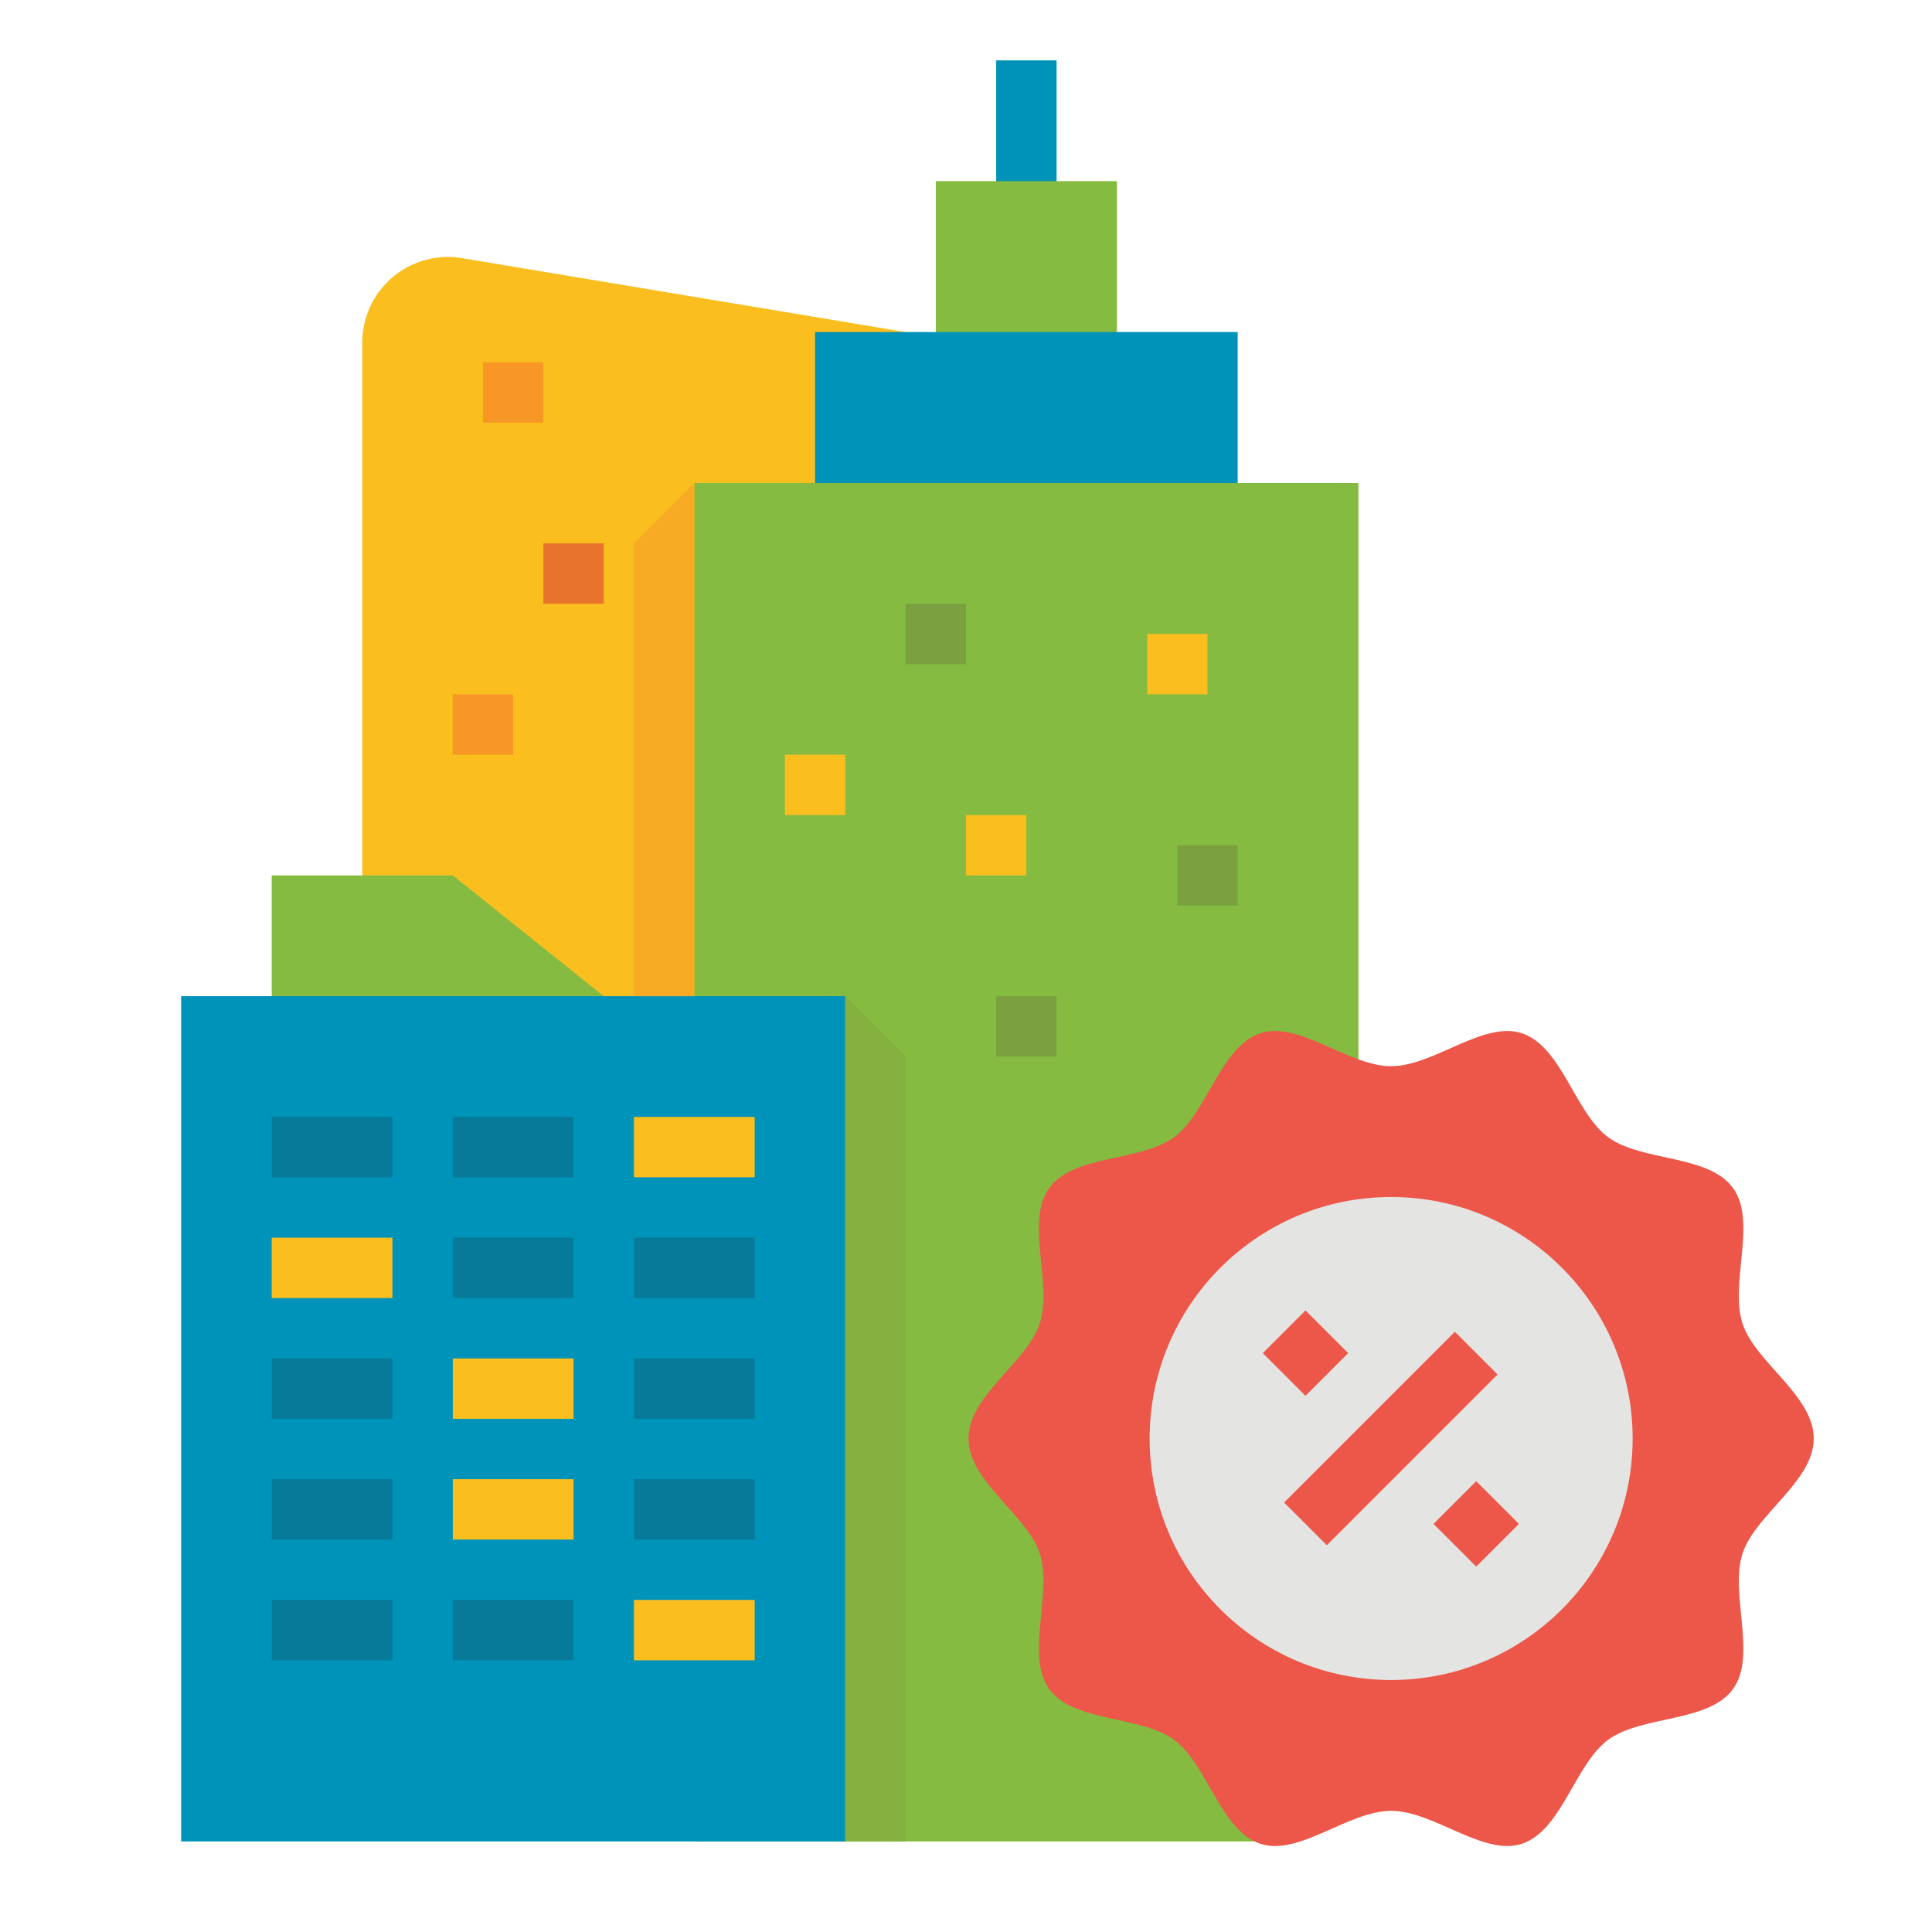 <svg height="512" viewBox="0 0 512 512" width="512" xmlns="http://www.w3.org/2000/svg"><g id="Flat"><path d="m256 90.667-133.545-22.258a22.72 22.72 0 0 0 -26.455 22.411v189.18h160z" fill="#fbbe1f"/><path d="m160 264-40-32h-48v48h88z" fill="#85bb40"/><path d="m264 16h16v48h-16z" fill="#0093b9"/><path d="m248 48h48v64h-48z" fill="#85bb40"/><path d="m216 88h112v72h-112z" fill="#0093b9"/><path d="m184 488v-360h176v334.144a25.856 25.856 0 0 1 -25.856 25.856z" fill="#85bb40"/><path d="m480.667 381.221c0 11.412-15.574 20.2-18.891 30.5-3.437 10.673 3.917 26.991-2.5 35.875-6.477 8.972-24.187 6.931-33.087 13.461-8.811 6.465-12.322 24.111-22.909 27.577-10.214 3.343-23.3-8.743-34.617-8.743s-24.4 12.086-34.619 8.743c-10.586-3.466-14.1-21.112-22.909-27.577-8.9-6.53-26.609-4.49-33.086-13.462-6.413-8.884.941-25.2-2.5-35.874-3.317-10.3-18.89-19.09-18.89-30.5s15.573-20.2 18.89-30.5c3.437-10.673-3.917-26.991 2.5-35.875 6.478-8.972 24.187-6.931 33.087-13.461 8.812-6.465 12.323-24.111 22.909-27.577 10.215-3.343 23.3 8.743 34.618 8.743s24.4-12.086 34.618-8.742c10.586 3.465 14.1 21.111 22.909 27.577 8.9 6.53 26.61 4.489 33.087 13.461 6.412 8.884-.942 25.2 2.5 35.875 3.316 10.294 18.89 19.086 18.89 30.499z" fill="#ed5749"/><circle cx="368.667" cy="381.221" fill="#e4e4e3" r="64"/><path d="m336.666 373.22h64v16.001h-64z" fill="#ed5749" transform="matrix(.707 -.707 .707 .707 -161.583 372.343)"/><path d="m383.294 395.848h16.001v16h-16.001z" fill="#ed5749" transform="matrix(.707 -.707 .707 .707 -170.956 394.971)"/><path d="m338.039 350.593h16.001v16h-16.001z" fill="#ed5749" transform="matrix(.707 -.707 .707 .707 -152.211 349.716)"/><path d="m48 264h176v224h-176z" fill="#0093b9"/><path d="m240 160h16v16h-16z" fill="#7ba03f"/><path d="m312 224h16v16h-16z" fill="#7ba03f"/><path d="m264 264h16v16h-16z" fill="#7ba03f"/><path d="m256 216h16v16h-16z" fill="#fbbe1f"/><path d="m304 168h16v16h-16z" fill="#fbbe1f"/><path d="m72 296h32v16h-32z" fill="#067a98"/><path d="m72 328h32v16h-32z" fill="#fbbe1f"/><g fill="#067a98"><path d="m72 360h32v16h-32z"/><path d="m72 392h32v16h-32z"/><path d="m72 424h32v16h-32z"/><path d="m120 296h32v16h-32z"/><path d="m120 328h32v16h-32z"/></g><path d="m120 360h32v16h-32z" fill="#fbbe1f"/><path d="m120 392h32v16h-32z" fill="#fbbe1f"/><path d="m120 424h32v16h-32z" fill="#067a98"/><path d="m168 296h32v16h-32z" fill="#fbbe1f"/><path d="m168 328h32v16h-32z" fill="#067a98"/><path d="m168 360h32v16h-32z" fill="#067a98"/><path d="m168 392h32v16h-32z" fill="#067a98"/><path d="m168 424h32v16h-32z" fill="#fbbe1f"/><path d="m208 200h16v16h-16z" fill="#fbbe1f"/><path d="m128 96h16v16h-16z" fill="#f79726"/><path d="m120 184h16v16h-16z" fill="#f79726"/><path d="m144 144h16v16h-16z" fill="#e8732d"/><path d="m224 264 16 16v208h-16z" fill="#85b140"/><path d="m184 128-16 16v120h16z" fill="#f7aa23"/></g></svg>